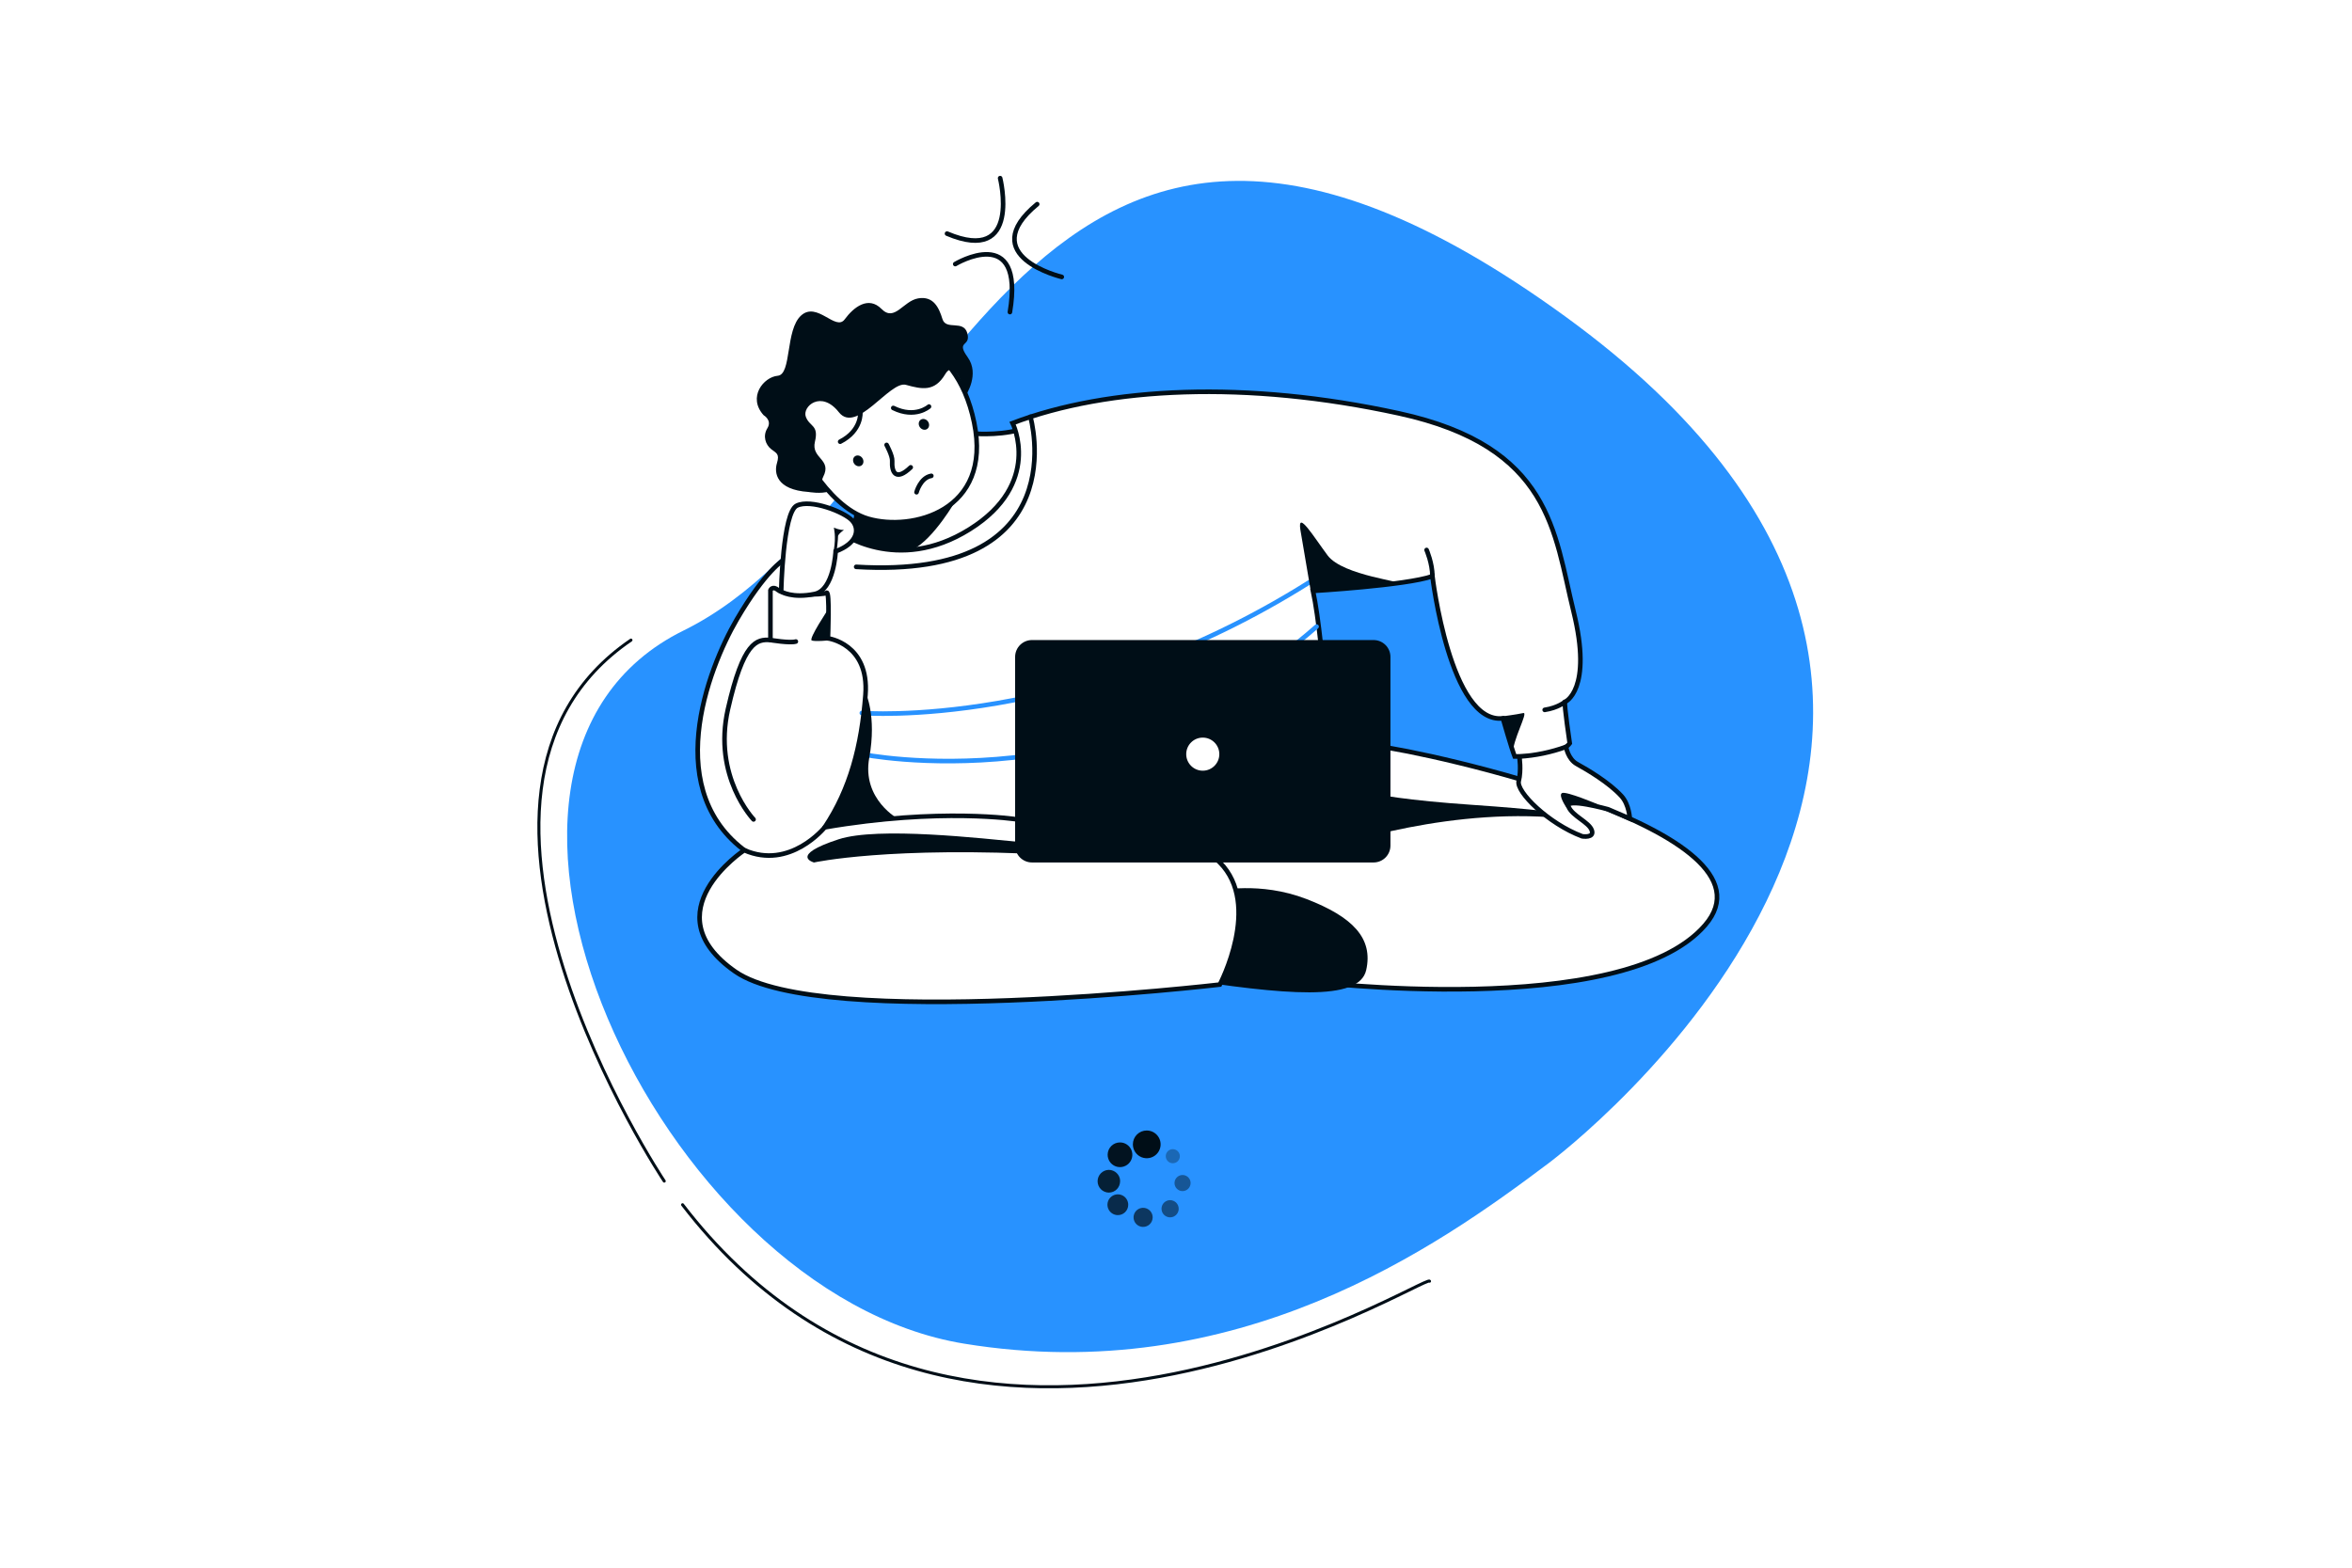 <svg width="330" height="220" viewBox="0 0 330 220" fill="none" xmlns="http://www.w3.org/2000/svg">
<path d="M330 0H0V220H330V0Z" fill="white"/>
<path d="M217.242 163.262C224.603 157.721 295.538 99.555 219.591 44.393C143.644 -10.768 133.837 69.816 95.918 88.478C57.998 107.141 92.291 181.534 135.253 188.558C173.548 194.82 201.638 175.006 217.242 163.262Z" fill="#2892FF"/>
<path d="M200.571 179.799C200.27 178.607 135.071 220.176 95.768 169.066" stroke="#000E17" stroke-width="0.423" stroke-miterlimit="10" stroke-linecap="round"/>
<path d="M93.198 165.749C93.198 165.749 56.945 111.368 88.529 89.828" stroke="#000E17" stroke-width="0.423" stroke-miterlimit="10" stroke-linecap="round"/>
<path d="M160.901 158.647C161.286 158.648 161.662 158.762 161.981 158.977C162.301 159.191 162.549 159.496 162.696 159.851C162.843 160.207 162.881 160.598 162.805 160.976C162.729 161.353 162.544 161.699 162.271 161.971C161.999 162.243 161.652 162.428 161.275 162.503C160.898 162.578 160.506 162.539 160.151 162.392C159.795 162.245 159.492 161.995 159.278 161.676C159.064 161.356 158.95 160.98 158.949 160.595C158.948 160.338 158.998 160.084 159.095 159.847C159.193 159.61 159.337 159.394 159.518 159.213C159.7 159.032 159.916 158.889 160.153 158.791C160.39 158.694 160.645 158.645 160.901 158.647Z" fill="#000E17"/>
<path opacity="0.96" d="M157.148 160.321C157.491 160.322 157.827 160.425 158.111 160.618C158.396 160.81 158.617 161.082 158.747 161.4C158.877 161.718 158.909 162.068 158.839 162.404C158.77 162.74 158.602 163.049 158.357 163.289C158.112 163.53 157.801 163.693 157.464 163.756C157.126 163.82 156.777 163.782 156.461 163.647C156.146 163.512 155.877 163.286 155.69 162.998C155.503 162.71 155.405 162.373 155.41 162.029C155.415 161.573 155.601 161.137 155.927 160.817C156.252 160.497 156.691 160.318 157.148 160.321Z" fill="#000E17"/>
<path opacity="0.86" d="M155.561 164.172C156.432 164.168 157.158 164.872 157.161 165.723C157.164 166.648 156.468 167.362 155.562 167.363C155.145 167.354 154.748 167.182 154.456 166.884C154.164 166.585 154 166.185 154 165.767C154 165.35 154.164 164.949 154.456 164.651C154.748 164.353 155.145 164.181 155.562 164.172H155.561Z" fill="#000E17"/>
<path opacity="0.77" d="M156.821 170.523C156.533 170.519 156.252 170.43 156.014 170.267C155.776 170.104 155.592 169.874 155.485 169.606C155.378 169.338 155.353 169.044 155.413 168.762C155.473 168.48 155.615 168.221 155.822 168.02C156.028 167.819 156.29 167.683 156.574 167.631C156.857 167.578 157.15 167.611 157.415 167.725C157.68 167.839 157.906 168.029 158.063 168.271C158.22 168.513 158.301 168.796 158.297 169.085C158.296 169.277 158.256 169.466 158.181 169.642C158.106 169.819 157.997 169.978 157.859 170.112C157.722 170.246 157.56 170.351 157.381 170.421C157.203 170.492 157.013 170.526 156.821 170.523Z" fill="#000E17"/>
<path opacity="0.68" d="M160.377 172.177C160.112 172.176 159.854 172.095 159.634 171.946C159.415 171.798 159.245 171.587 159.145 171.341C159.046 171.096 159.021 170.826 159.075 170.567C159.128 170.307 159.258 170.069 159.447 169.883C159.635 169.697 159.875 169.571 160.136 169.522C160.396 169.472 160.665 169.501 160.909 169.604C161.153 169.708 161.361 169.881 161.507 170.103C161.652 170.324 161.729 170.584 161.726 170.849C161.723 171.204 161.58 171.543 161.327 171.792C161.074 172.041 160.732 172.18 160.377 172.177Z" fill="#000E17"/>
<path opacity="0.52" d="M165.379 169.623C165.38 169.861 165.311 170.094 165.179 170.293C165.048 170.492 164.86 170.648 164.641 170.74C164.421 170.832 164.178 170.857 163.944 170.812C163.71 170.767 163.495 170.653 163.326 170.485C163.156 170.317 163.041 170.103 162.993 169.869C162.945 169.636 162.968 169.393 163.058 169.173C163.149 168.952 163.302 168.763 163.5 168.63C163.698 168.496 163.93 168.425 164.169 168.424C164.327 168.423 164.484 168.453 164.63 168.513C164.777 168.573 164.91 168.661 165.023 168.772C165.135 168.883 165.224 169.016 165.286 169.162C165.347 169.308 165.378 169.464 165.379 169.623Z" fill="#000E17"/>
<path opacity="0.45" d="M165.913 167.151C165.69 167.149 165.472 167.082 165.287 166.956C165.103 166.831 164.959 166.653 164.875 166.446C164.792 166.239 164.771 166.012 164.817 165.793C164.862 165.575 164.971 165.374 165.131 165.218C165.29 165.061 165.492 164.956 165.712 164.914C165.931 164.873 166.158 164.897 166.363 164.985C166.569 165.072 166.744 165.219 166.866 165.406C166.988 165.593 167.052 165.812 167.049 166.035C167.045 166.333 166.923 166.618 166.71 166.826C166.498 167.035 166.211 167.152 165.913 167.151Z" fill="#000E17"/>
<path opacity="0.32" d="M163.564 162.245C163.566 162.05 163.626 161.859 163.736 161.698C163.845 161.537 164.001 161.412 164.181 161.339C164.362 161.266 164.561 161.248 164.752 161.287C164.943 161.327 165.118 161.422 165.255 161.561C165.392 161.7 165.484 161.876 165.521 162.068C165.558 162.259 165.537 162.457 165.461 162.637C165.386 162.817 165.258 162.97 165.096 163.078C164.933 163.185 164.742 163.242 164.547 163.241C164.417 163.24 164.288 163.214 164.168 163.164C164.049 163.113 163.94 163.039 163.849 162.947C163.757 162.854 163.685 162.745 163.637 162.624C163.588 162.504 163.563 162.375 163.564 162.245Z" fill="#000E17"/>
<path d="M183.214 137.693C183.214 137.693 227.641 143.245 239.224 129.845C250.808 116.444 199.204 105.334 193.459 104.76C187.713 104.186 159.81 125.058 159.81 125.058L183.214 137.693Z" fill="white" stroke="#000E17" stroke-width="0.645" stroke-miterlimit="10"/>
<path d="M187.139 118.83C187.139 118.83 204.086 112.873 220.649 114.99C220.649 114.99 224.671 114.187 206.574 112.948C188.478 111.708 188.862 109.884 188.862 109.884L187.139 118.83Z" fill="#000E17"/>
<path d="M170.861 125.006C170.861 125.006 176.75 123.642 183.284 126.156C189.818 128.669 192.691 131.685 191.686 136.136C190.68 140.588 180.412 139.655 164.758 137.211L170.861 125.006Z" fill="#000E17"/>
<path d="M136.969 60.872C136.969 60.872 141.181 61.16 144.021 59.978C146.862 58.797 142.946 74.787 138.41 75.997C133.873 77.206 120.484 79.437 116.989 76.699C116.989 76.699 120.52 73.587 120.127 72.103C119.735 70.618 136.969 60.872 136.969 60.872Z" fill="white" stroke="#000E17" stroke-width="0.645" stroke-miterlimit="10"/>
<path d="M134.19 70.072C134.19 70.072 131.027 75.654 128.03 77.136C128.03 77.136 121.282 77.693 119.59 75.458C117.899 73.222 127.393 65.261 127.393 65.261" fill="#000E17"/>
<path d="M111.5 61.575C111.5 61.575 115.737 71.029 121.821 72.801C127.904 74.572 139.254 71.778 136.681 59.3C134.058 46.573 124.046 46.782 124.046 46.782L109.493 55.734C109.493 55.734 108.389 58.75 111.5 61.575Z" fill="white" stroke="#000E17" stroke-width="0.645" stroke-miterlimit="10"/>
<path d="M117.694 57.845C120.183 61.005 124.857 53.386 127.107 54.008C129.357 54.631 131.128 55.014 132.612 52.524C134.095 50.034 135.525 55.447 135.525 55.447C135.525 55.447 137.495 52.524 135.772 50.131C134.048 47.738 136.251 48.741 135.724 46.779C135.197 44.817 132.732 46.421 132.229 44.768C131.726 43.116 130.939 41.513 128.83 41.872C126.721 42.231 125.527 45.223 123.684 43.357C121.84 41.49 119.782 43.093 118.514 44.817C117.245 46.54 114.66 42.255 112.41 44.266C110.16 46.278 111.101 52.556 109.122 52.731C107.143 52.906 104.846 55.732 107.144 58.269C107.144 58.269 108.364 58.963 107.671 60.088C106.977 61.212 107.431 62.41 108.173 63.008C108.915 63.605 109.418 63.653 109.011 64.995C108.605 66.338 108.891 68.729 113.44 69.04C113.44 69.04 115.21 69.351 116.313 68.96C116.313 68.96 114.916 68.051 115.49 66.934C116.798 64.413 113.77 64.376 114.34 61.988C114.911 59.601 113.606 59.929 113.064 58.495C112.523 57.06 115.205 54.689 117.694 57.845Z" fill="#000E17"/>
<path d="M109.976 78.546C109.976 78.546 107.385 80.051 103.365 86.948C99.344 93.844 92.45 111.434 105.375 119.98L119.307 126.156L186.951 110.932C186.951 110.932 185.801 90.25 184.221 82.926C184.221 82.926 197.243 82.161 200.977 80.867C200.977 80.867 203.467 101.668 210.867 100.807C210.867 100.807 212.071 105.012 212.519 106.161C212.519 106.161 218.71 106.384 220.242 104.31C220.242 104.31 219.444 98.916 219.572 98.505C219.572 98.505 223.506 96.861 220.777 85.802C218.049 74.743 217.688 62.68 196.29 58.012C174.891 53.344 155.502 54.278 142.074 59.376C142.074 59.376 146.311 67.849 136.042 74.276C125.773 80.704 117.7 74.599 117.7 74.599L109.976 78.546Z" fill="white" stroke="#000E17" stroke-width="0.645" stroke-miterlimit="10"/>
<path d="M120.921 100.06C120.921 100.06 150.73 102.484 183.704 81.719" stroke="#2892FF" stroke-width="0.645" stroke-miterlimit="10" stroke-linecap="round"/>
<path d="M120.921 105.833C120.921 105.833 156.193 113.1 184.721 87.935" stroke="#2892FF" stroke-width="0.645" stroke-miterlimit="10" stroke-linecap="round"/>
<path d="M142.712 114.99C142.712 114.99 131.942 113.301 115.713 116.102C115.713 116.102 110.851 122.138 104.425 119.312C104.425 119.312 91.202 128.02 103.169 136.352C115.136 144.685 171.149 138.171 171.149 138.171C171.149 138.171 177.084 126.969 171.149 121.033C165.213 115.097 142.712 114.99 142.712 114.99Z" fill="white" stroke="#000E17" stroke-width="0.645" stroke-miterlimit="10"/>
<path d="M148.028 119.983C124.807 118.693 114.206 121.037 114.206 121.037C114.206 121.037 110.623 120.079 117.661 117.781C123.179 115.98 137.668 117.648 143.623 118.211C145.263 118.364 148.028 119.983 148.028 119.983Z" fill="#000E17"/>
<path d="M213.174 106.167C213.174 106.167 213.471 108.102 213.087 109.607C212.703 111.112 217.237 115.575 221.992 117.363C221.992 117.363 223.747 117.65 223.332 116.503C222.917 115.355 220.651 114.556 220.077 113.215C219.503 111.874 225.619 113.567 225.619 113.567L228.669 114.874C228.669 114.874 228.592 112.912 227.497 111.715C225.772 109.829 222.758 108.045 221.251 107.215C219.992 106.522 219.723 104.812 219.723 104.812C217.624 105.57 215.428 106.026 213.201 106.167H213.174Z" fill="white" stroke="#000E17" stroke-width="0.645" stroke-miterlimit="10"/>
<path d="M219.82 113.389C219.82 113.389 218.592 111.634 219.15 111.298C219.708 110.963 224.428 112.974 224.428 112.974C224.428 112.974 220.012 112.096 219.82 113.389Z" fill="#000E17"/>
<path d="M192.722 89.82H144.794C143.487 89.82 142.428 90.88 142.428 92.186V118.667C142.428 119.974 143.487 121.033 144.794 121.033H192.722C194.028 121.033 195.088 119.974 195.088 118.667V92.186C195.088 90.88 194.028 89.82 192.722 89.82Z" fill="#000E17"/>
<path d="M168.756 108.155C170.038 108.155 171.078 107.115 171.078 105.833C171.078 104.55 170.038 103.511 168.756 103.511C167.473 103.511 166.434 104.55 166.434 105.833C166.434 107.115 167.473 108.155 168.756 108.155Z" fill="white"/>
<path d="M115.712 116.102C119.303 110.716 120.882 104.685 121.431 97.504C121.979 90.322 116.163 89.58 116.163 89.58C116.163 89.58 116.45 82.83 115.971 83.189C115.493 83.548 110.011 83.525 109.199 82.83C108.386 82.136 108.097 82.83 108.097 82.83V89.818C106.162 89.674 104.291 90.033 102.137 99.512C99.982 108.99 105.727 114.992 105.727 114.992" stroke="#000E17" stroke-width="0.645" stroke-miterlimit="10" stroke-linecap="round"/>
<path d="M182.448 74.333L183.908 82.926C183.908 82.926 194.284 82.09 195.87 81.861C197.455 81.632 188.431 80.83 186.277 77.948C184.339 75.353 182.017 71.509 182.448 74.333Z" fill="#000E17"/>
<path d="M210.661 100.544C210.661 100.544 212.624 100.304 213.734 100.064C214.486 99.902 212.13 104.014 212.297 105.737L210.661 100.544Z" fill="#000E17"/>
<path d="M219.569 98.501C219.569 98.501 218.62 99.331 216.729 99.618" stroke="#000E17" stroke-width="0.645" stroke-miterlimit="10" stroke-linecap="round"/>
<path d="M200.161 77.182C200.161 77.182 200.975 79.048 200.975 80.867" stroke="#000E17" stroke-width="0.645" stroke-miterlimit="10" stroke-linecap="round"/>
<path d="M121.433 97.144C121.433 97.144 123.039 100.448 121.962 106.336C120.885 112.224 126.127 114.99 126.127 114.99L115.715 116.102C115.715 116.102 121.124 107.987 121.433 97.144Z" fill="#000E17"/>
<path d="M109.602 83.025C109.602 83.025 109.827 71.915 111.789 70.958C113.751 70.001 118.438 71.829 119.543 73.021C120.647 74.213 120.358 76.224 117.247 77.373C117.247 77.373 116.998 82.801 114.311 83.356C111.152 84.011 109.602 83.025 109.602 83.025Z" fill="white" stroke="#000E17" stroke-width="0.645" stroke-miterlimit="10"/>
<path d="M116.989 77.182C117.329 75.264 116.989 74.054 116.989 74.054C116.989 74.054 117.999 74.453 118.334 74.345C118.67 74.237 117.568 74.895 117.582 75.266C117.596 75.637 117.393 77.318 117.393 77.318L116.989 77.182Z" fill="#000E17"/>
<path d="M108.102 89.82C108.102 89.82 110.815 90.283 111.661 90.028" stroke="#000E17" stroke-width="0.645" stroke-miterlimit="10" stroke-linecap="round"/>
<path d="M116.163 89.881C116.163 89.881 114.408 90.058 113.897 89.881C113.386 89.703 116.253 85.426 116.253 85.426L116.163 89.881Z" fill="#000E17"/>
<path d="M144.574 58.49C144.574 58.49 151.182 81.417 120.127 79.549" stroke="#000E17" stroke-width="0.645" stroke-miterlimit="10" stroke-linecap="round"/>
<path d="M134.027 37.055C134.027 37.055 143.797 31.193 141.697 43.797" stroke="#000E17" stroke-width="0.645" stroke-miterlimit="10" stroke-linecap="round"/>
<path d="M148.972 38.863C148.972 38.863 136.7 35.923 145.524 28.65" stroke="#000E17" stroke-width="0.645" stroke-miterlimit="10" stroke-linecap="round"/>
<path d="M140.325 25C140.325 25 143.402 37.239 132.874 32.783" stroke="#000E17" stroke-width="0.645" stroke-miterlimit="10" stroke-linecap="round"/>
<path d="M120.878 65.318C121.19 65.094 121.237 64.626 120.983 64.271C120.729 63.916 120.27 63.81 119.958 64.033C119.646 64.256 119.6 64.725 119.854 65.08C120.108 65.435 120.567 65.541 120.878 65.318Z" fill="#000E17"/>
<path d="M130.092 60.195C130.404 59.971 130.451 59.503 130.197 59.148C129.943 58.793 129.484 58.687 129.172 58.91C128.86 59.133 128.813 59.602 129.068 59.957C129.322 60.312 129.781 60.418 130.092 60.195Z" fill="#000E17"/>
<path d="M120.714 57.845C120.714 57.845 120.943 60.425 117.879 61.983" stroke="#000E17" stroke-width="0.645" stroke-miterlimit="10" stroke-linecap="round"/>
<path d="M130.343 57.056C130.343 57.056 128.408 58.776 125.331 57.251" stroke="#000E17" stroke-width="0.645" stroke-miterlimit="10" stroke-linecap="round"/>
<path d="M124.396 62.437C124.396 62.437 125.221 63.959 125.181 64.666C125.089 66.306 125.704 67.569 127.779 65.584" stroke="#000E17" stroke-width="0.645" stroke-miterlimit="10" stroke-linecap="round"/>
<path d="M128.594 69.076C128.594 69.076 129.137 67.033 130.669 66.777" stroke="#000E17" stroke-width="0.645" stroke-miterlimit="10" stroke-linecap="round"/>
</svg>

